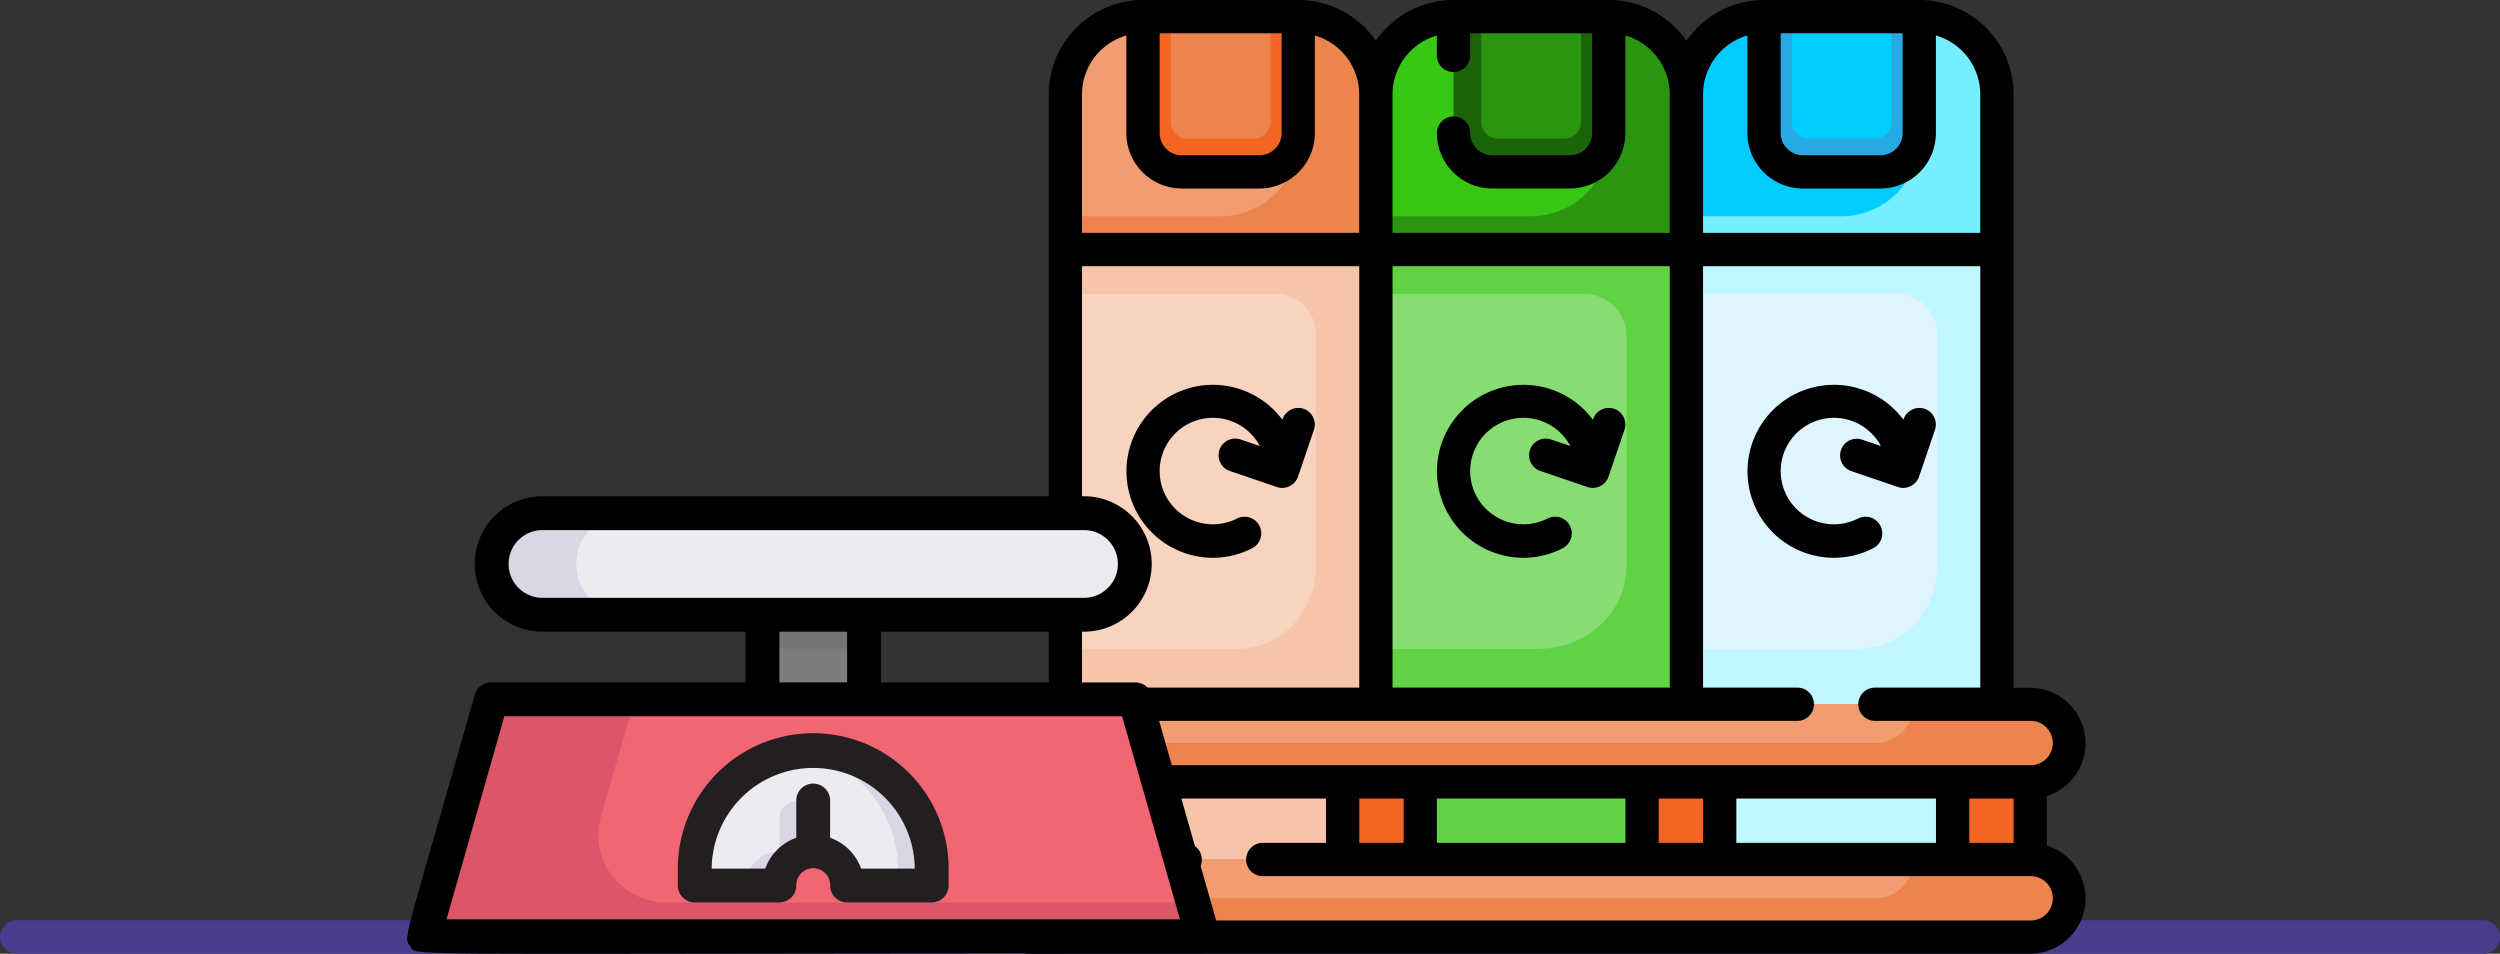 <svg xmlns="http://www.w3.org/2000/svg" width="297.744" height="113.59" viewBox="0 0 297.744 113.59">
  <rect x="0" y="0" width="297.744" height="113.59" fill="#333333" stroke="none"/>
  <g id="Grupo_146751" data-name="Grupo 146751" transform="translate(-283.5 -3185.41)">
    <path id="Trazado_195812" data-name="Trazado 195812" d="M8592-8420h293.744" transform="translate(-8306.5 11717)" fill="none" stroke="#483c8c" stroke-linecap="round" stroke-width="4"/>
    <g id="Grupo_146750" data-name="Grupo 146750" transform="translate(7.857 11.41)">
      <g id="_x32_2_Trash_bin" transform="translate(391.96 3174)">
        <g id="Trash_bin_2_" transform="translate(0 0)">
          <g id="Trash_bin_1_" transform="translate(1.981 1.981)">
            <path id="Trazado_195825" data-name="Trazado 195825" d="M171,131v83.211h44.908V131Z" transform="translate(-129.394 -109.207)" fill="#60d243"/>
            <path id="Trazado_195826" data-name="Trazado 195826" d="M171,173.5v42.266h23.352c5.785,0,10.461-4.412,10.461-9.853V178.44a5.1,5.1,0,0,0-5.23-4.94Z" transform="translate(-129.394 -140.48)" fill="#88dd72"/>
            <path id="Trazado_195827" data-name="Trazado 195827" d="M186,76.237h36.983V57.746a9.256,9.256,0,0,0-9.246-9.246H195.246A9.256,9.256,0,0,0,186,57.746Z" transform="translate(-140.432 -48.5)" fill="#2a950f"/>
            <path id="Trazado_195828" data-name="Trazado 195828" d="M186,72.275h18.491a9.256,9.256,0,0,0,9.246-9.246V48.5H195.246A9.256,9.256,0,0,0,186,57.746Z" transform="translate(-140.432 -48.5)" fill="#38c714"/>
            <path id="Trazado_195829" data-name="Trazado 195829" d="M234.868,66.991h-9.246A4.611,4.611,0,0,1,221,62.369V48.5h18.491V62.369A4.611,4.611,0,0,1,234.868,66.991Z" transform="translate(-166.186 -48.5)" fill="#1c640a"/>
            <path id="Trazado_195830" data-name="Trazado 195830" d="M243.406,63.029h-7.925a2,2,0,0,1-1.981-1.981V48.5h11.887V61.048A2,2,0,0,1,243.406,63.029Z" transform="translate(-175.384 -48.5)" fill="#2a950f"/>
            <path id="Trazado_195831" data-name="Trazado 195831" d="M326,131v83.211h36.983V131Z" transform="translate(-243.449 -109.207)" fill="#c0f6ff"/>
            <path id="Trazado_195832" data-name="Trazado 195832" d="M326,173.5v42.266h20.6c5.1,0,9.246-4.412,9.246-9.853V178.44a4.788,4.788,0,0,0-4.623-4.94Z" transform="translate(-243.449 -140.48)" fill="#e0f4ff"/>
            <path id="Trazado_195833" data-name="Trazado 195833" d="M326,76.237h36.983V57.746a9.256,9.256,0,0,0-9.246-9.246H335.246A9.256,9.256,0,0,0,326,57.746Z" transform="translate(-243.449 -48.5)" fill="#75eeff"/>
            <path id="Trazado_195834" data-name="Trazado 195834" d="M326,72.275h18.491a9.256,9.256,0,0,0,9.246-9.246V48.5H335.246A9.256,9.256,0,0,0,326,57.746Z" transform="translate(-243.449 -48.5)" fill="#0cf"/>
            <path id="Trazado_195835" data-name="Trazado 195835" d="M374.868,66.991h-9.246A4.611,4.611,0,0,1,361,62.369V48.5h18.491V62.369A4.611,4.611,0,0,1,374.868,66.991Z" transform="translate(-269.204 -48.5)" fill="#27aae1"/>
            <path id="Trazado_195836" data-name="Trazado 195836" d="M383.406,63.029h-7.925a2,2,0,0,1-1.981-1.981V48.5h11.887V61.048A2,2,0,0,1,383.406,63.029Z" transform="translate(-278.402 -48.5)" fill="#0cf"/>
            <path id="Trazado_195837" data-name="Trazado 195837" d="M46,131v83.211H82.983V131Z" transform="translate(-37.415 -109.207)" fill="#f6c4a9"/>
            <path id="Trazado_195838" data-name="Trazado 195838" d="M46,173.5v42.266H66.6c5.1,0,9.246-4.412,9.246-9.853V178.44a4.788,4.788,0,0,0-4.623-4.94Z" transform="translate(-37.415 -140.48)" fill="#f8d3bf"/>
            <path id="Trazado_195839" data-name="Trazado 195839" d="M46,76.237H82.983V57.746A9.256,9.256,0,0,0,73.737,48.5H55.246A9.256,9.256,0,0,0,46,57.746Z" transform="translate(-37.415 -48.5)" fill="#ed844d"/>
            <path id="Trazado_195840" data-name="Trazado 195840" d="M46,72.275H64.491a9.256,9.256,0,0,0,9.246-9.246V48.5H55.246A9.256,9.256,0,0,0,46,57.746Z" transform="translate(-37.415 -48.5)" fill="#f19d71"/>
            <path id="Trazado_195841" data-name="Trazado 195841" d="M94.869,66.991H85.623A4.611,4.611,0,0,1,81,62.369V48.5H99.491V62.369A4.611,4.611,0,0,1,94.869,66.991Z" transform="translate(-63.169 -48.5)" fill="#f26522"/>
            <path id="Trazado_195842" data-name="Trazado 195842" d="M103.406,63.029H95.481A2,2,0,0,1,93.5,61.048V48.5h11.887V61.048A2,2,0,0,1,103.406,63.029Z" transform="translate(-72.367 -48.5)" fill="#ed844d"/>
            <g id="Grupo_146749" data-name="Grupo 146749" transform="translate(4.623 86.513)">
              <path id="Trazado_195843" data-name="Trazado 195843" d="M446,376h9.246v18.491H446Z" transform="translate(-336.373 -376)" fill="#f26522"/>
              <path id="Trazado_195844" data-name="Trazado 195844" d="M31,376h9.246v18.491H31Z" transform="translate(-31 -376)" fill="#f26522"/>
              <path id="Trazado_195845" data-name="Trazado 195845" d="M171,376h9.246v18.491H171Z" transform="translate(-134.017 -376)" fill="#f26522"/>
              <path id="Trazado_195846" data-name="Trazado 195846" d="M306,376h9.246v18.491H306Z" transform="translate(-233.355 -376)" fill="#f26522"/>
            </g>
            <path id="Trazado_195847" data-name="Trazado 195847" d="M18.123,437.746H137a4.623,4.623,0,0,0,0-9.246H18.123a4.623,4.623,0,0,0,0,9.246Z" transform="translate(-13.5 -328.118)" fill="#ed844d"/>
            <path id="Trazado_195848" data-name="Trazado 195848" d="M13.5,433.123h105a4.611,4.611,0,0,0,4.623-4.623h-105A4.611,4.611,0,0,0,13.5,433.123Z" transform="translate(-13.5 -328.118)" fill="#f19d71"/>
            <path id="Trazado_195849" data-name="Trazado 195849" d="M18.123,367.746H137a4.623,4.623,0,0,0,0-9.246H18.123a4.623,4.623,0,0,0,0,9.246Z" transform="translate(-13.5 -276.61)" fill="#ed844d"/>
            <path id="Trazado_195850" data-name="Trazado 195850" d="M13.5,363.123h105a4.611,4.611,0,0,0,4.623-4.623h-105A4.611,4.611,0,0,0,13.5,363.123Z" transform="translate(-13.5 -276.61)" fill="#f19d71"/>
          </g>
          <g id="Trash_bin">
            <path id="Trazado_195851" data-name="Trazado 195851" d="M374.607,217.353a1.989,1.989,0,0,0-2.51,1.242l-.026.053A10.3,10.3,0,1,0,363.8,235.1a10.184,10.184,0,0,0,4.676-1.136,1.985,1.985,0,1,0-1.8-3.54,6.418,6.418,0,0,1-2.879.687,6.34,6.34,0,1,1,5.6-9.325l-2.272-.766a1.98,1.98,0,0,0-1.268,3.751l5.574,1.9a1.776,1.776,0,0,0,.634.106,2.008,2.008,0,0,0,1.876-1.347l1.9-5.574A1.989,1.989,0,0,0,374.607,217.353Z" transform="translate(-261.704 -168.668)"/>
            <path id="Trazado_195852" data-name="Trazado 195852" d="M94.607,217.353a1.989,1.989,0,0,0-2.51,1.242l-.026.053A10.3,10.3,0,1,0,83.8,235.1a10.184,10.184,0,0,0,4.676-1.136,1.985,1.985,0,1,0-1.8-3.54,6.418,6.418,0,0,1-2.879.687,6.34,6.34,0,1,1,5.6-9.325l-2.272-.766a1.98,1.98,0,1,0-1.268,3.751l5.574,1.9a1.776,1.776,0,0,0,.634.106,2.008,2.008,0,0,0,1.876-1.347l1.9-5.574A1.989,1.989,0,0,0,94.607,217.353Z" transform="translate(-55.669 -168.668)"/>
            <path id="Trazado_195853" data-name="Trazado 195853" d="M234.607,217.353a1.989,1.989,0,0,0-2.51,1.242l-.026.053A10.3,10.3,0,1,0,223.8,235.1a10.184,10.184,0,0,0,4.676-1.136,1.985,1.985,0,1,0-1.8-3.54,6.418,6.418,0,0,1-2.879.687,6.34,6.34,0,1,1,5.6-9.325l-2.272-.766a1.98,1.98,0,1,0-1.268,3.751l5.574,1.9a1.776,1.776,0,0,0,.634.106,2.008,2.008,0,0,0,1.876-1.347l1.9-5.574A1.989,1.989,0,0,0,234.607,217.353Z" transform="translate(-158.686 -168.668)"/>
            <path id="Trazado_195854" data-name="Trazado 195854" d="M133.458,141.7v-5.891a6.6,6.6,0,0,0-1.981-12.891H129.5V52.227A11.251,11.251,0,0,0,118.269,41H99.778a11.24,11.24,0,0,0-9.246,4.861A11.24,11.24,0,0,0,81.286,41H62.795a11.24,11.24,0,0,0-9.246,4.861A11.24,11.24,0,0,0,44.3,41H25.812A11.251,11.251,0,0,0,14.585,52.227V122.89H12.6a6.6,6.6,0,0,0-1.981,12.891v5.891A6.612,6.612,0,0,0,12.6,154.59H131.477a6.6,6.6,0,0,0,1.981-12.891Zm-31.7-96.736h14.529V56.85a2.649,2.649,0,0,1-2.642,2.642H104.4a2.649,2.649,0,0,1-2.642-2.642Zm-3.962.264V56.85a6.606,6.606,0,0,0,6.6,6.6h9.246a6.606,6.606,0,0,0,6.6-6.6V45.227a7.3,7.3,0,0,1,5.283,7v16.51H92.513V52.227A7.3,7.3,0,0,1,97.8,45.227Zm-36.983,0V47.6a1.981,1.981,0,1,0,3.962,0V44.962H79.305V56.85a2.649,2.649,0,0,1-2.642,2.642H67.418a2.649,2.649,0,0,1-2.642-2.642,1.981,1.981,0,0,0-3.962,0,6.606,6.606,0,0,0,6.6,6.6h9.246a6.606,6.606,0,0,0,6.6-6.6V45.227a7.3,7.3,0,0,1,5.283,7v16.51H55.53V52.227A7.3,7.3,0,0,1,60.814,45.227ZM55.53,72.7h33.02V122.89H55.53ZM27.793,44.962H42.322V56.85a2.649,2.649,0,0,1-2.642,2.642H30.435a2.649,2.649,0,0,1-2.642-2.642Zm-9.246,7.264a7.3,7.3,0,0,1,5.283-7V56.85a6.606,6.606,0,0,0,6.6,6.6h9.246a6.606,6.606,0,0,0,6.6-6.6V45.227a7.3,7.3,0,0,1,5.283,7v16.51H18.548ZM51.568,72.7V122.89H18.548V72.7ZM9.962,129.494a2.649,2.649,0,0,1,2.642-2.642H103.74a1.981,1.981,0,1,0,0-3.962H92.513V72.7h33.02V122.89H112.986a1.981,1.981,0,1,0,0,3.962h18.491a2.642,2.642,0,1,1,0,5.283H12.6A2.649,2.649,0,0,1,9.962,129.494ZM129.5,136.1v5.283h-5.283V136.1Zm-9.246,0v5.283H96.476V136.1Zm-27.737,0v5.283H87.23V136.1Zm-9.246,0v5.283H60.814V136.1Zm-26.416,0v5.283H51.568V136.1Zm-36.983,0v5.283H14.585V136.1Zm111.609,14.529H12.6a2.642,2.642,0,0,1,0-5.283H30.831a1.981,1.981,0,1,0,0-3.962h-7V136.1H47.606v5.283H40.077a1.981,1.981,0,0,0,0,3.962h91.4a2.642,2.642,0,1,1,0,5.283Z" transform="translate(-6 -41)"/>
          </g>
        </g>
      </g>
      <g id="Scale" transform="translate(324.142 3233.104)">
        <path id="Trazado_195813" data-name="Trazado 195813" d="M93.718,49.218H1L9.062,21H85.655C93.718,49.38,92.166,43.736,93.718,49.218Z" transform="translate(0.995 3.187)" fill="#db5669"/>
        <path id="Trazado_195814" data-name="Trazado 195814" d="M82.1,45.187H19.357a8.062,8.062,0,0,1-7.74-10.28L15.648,21H75.189Z" transform="translate(11.461 3.187)" fill="#f26674"/>
        <path id="Trazado_195815" data-name="Trazado 195815" d="M81.593,16.047a6.047,6.047,0,0,1-6.047,6.047h-64.5a6.047,6.047,0,1,1,0-12.094h64.5A6.047,6.047,0,0,1,81.593,16.047Z" transform="translate(5.057 -7.984)" fill="#dad7e5"/>
        <path id="Trazado_195816" data-name="Trazado 195816" d="M76.515,16.047a6.047,6.047,0,0,1-6.047,6.047H16.047a6.047,6.047,0,1,1,0-12.094H70.468A6.047,6.047,0,0,1,76.515,16.047Z" transform="translate(10.135 -7.984)" fill="#edebf2"/>
        <path id="Trazado_195817" data-name="Trazado 195817" d="M21,16H33.094V26.078H21Z" transform="translate(21.307 -1.891)" fill="#7c7d7d"/>
        <path id="Trazado_195818" data-name="Trazado 195818" d="M45.219,40.177H35.141a4.031,4.031,0,1,0-8.062,0H17V38.161a14.109,14.109,0,0,1,24.187-9.977C45.219,32.215,45.219,36.388,45.219,40.177Z" transform="translate(17.244 6.182)" fill="#dad7e5"/>
        <path id="Trazado_195819" data-name="Trazado 195819" d="M45.218,38.109v2.016H35.14a4.031,4.031,0,1,0-8.062,0H17V38.109a14.109,14.109,0,1,1,28.218,0Z" transform="translate(17.244 6.234)" fill="#dad7e5"/>
        <path id="Trazado_195820" data-name="Trazado 195820" d="M41.187,38.028v2.016H35.14a4.031,4.031,0,0,0-6.047-3.487,4.031,4.031,0,0,0-6.047,3.487H17V38.028A14.109,14.109,0,0,1,29.094,24.08,14.109,14.109,0,0,1,41.187,38.028Z" transform="translate(17.244 6.315)" fill="#edebf2"/>
        <path id="Trazado_195821" data-name="Trazado 195821" d="M26.031,29.016c0,6.047.5,3.1-2.016,4.575A4.031,4.031,0,0,0,22,33.047V29.016a2.016,2.016,0,0,1,4.031,0Z" transform="translate(22.322 9.281)" fill="#dad7e5"/>
        <path id="Trazado_195822" data-name="Trazado 195822" d="M21,16H33.094v4.031H21Z" transform="translate(21.307 -1.891)" fill="#747575"/>
        <g id="Grupo_146748" data-name="Grupo 146748" transform="translate(0 0)">
          <path id="Trazado_195823" data-name="Trazado 195823" d="M96.738,60.862,88.676,32.643a2.016,2.016,0,0,0-2.016-1.471H56.426V25.125H80.614A8.062,8.062,0,0,0,80.614,9h-64.5a8.062,8.062,0,0,0,0,16.125H40.3v6.047H10.067a2.016,2.016,0,0,0-2.016,1.471C-.575,63.079-.474,61.406.393,62.615s-4.434.806,94.33.806a2.016,2.016,0,0,0,2.016-2.56Zm-84.655-43.8a4.031,4.031,0,0,1,4.031-4.031h64.5a4.031,4.031,0,1,1,0,8.062h-64.5A4.031,4.031,0,0,1,12.083,17.062Zm32.25,8.062H52.4v6.047H44.333ZM4.686,59.39,11.579,35.2h73.57L92.042,59.39Z" transform="translate(-0.01 -9)"/>
          <path id="Trazado_195824" data-name="Trazado 195824" d="M32.125,23A16.125,16.125,0,0,0,16,39.125V41.14a2.016,2.016,0,0,0,2.016,2.016H28.094a2.016,2.016,0,0,0,2.016-2.016,2.016,2.016,0,1,1,4.031,0,2.016,2.016,0,0,0,2.016,2.016H46.234A2.016,2.016,0,0,0,48.25,41.14V39.125A16.125,16.125,0,0,0,32.125,23Zm5.7,16.125a6.047,6.047,0,0,0-3.689-3.668V31.062a2.016,2.016,0,1,0-4.031,0v4.394a6.047,6.047,0,0,0-3.689,3.668H20.031a12.094,12.094,0,0,1,24.187,0Z" transform="translate(16.229 5.218)" fill="#231f20"/>
        </g>
      </g>
    </g>
  </g>
</svg>
